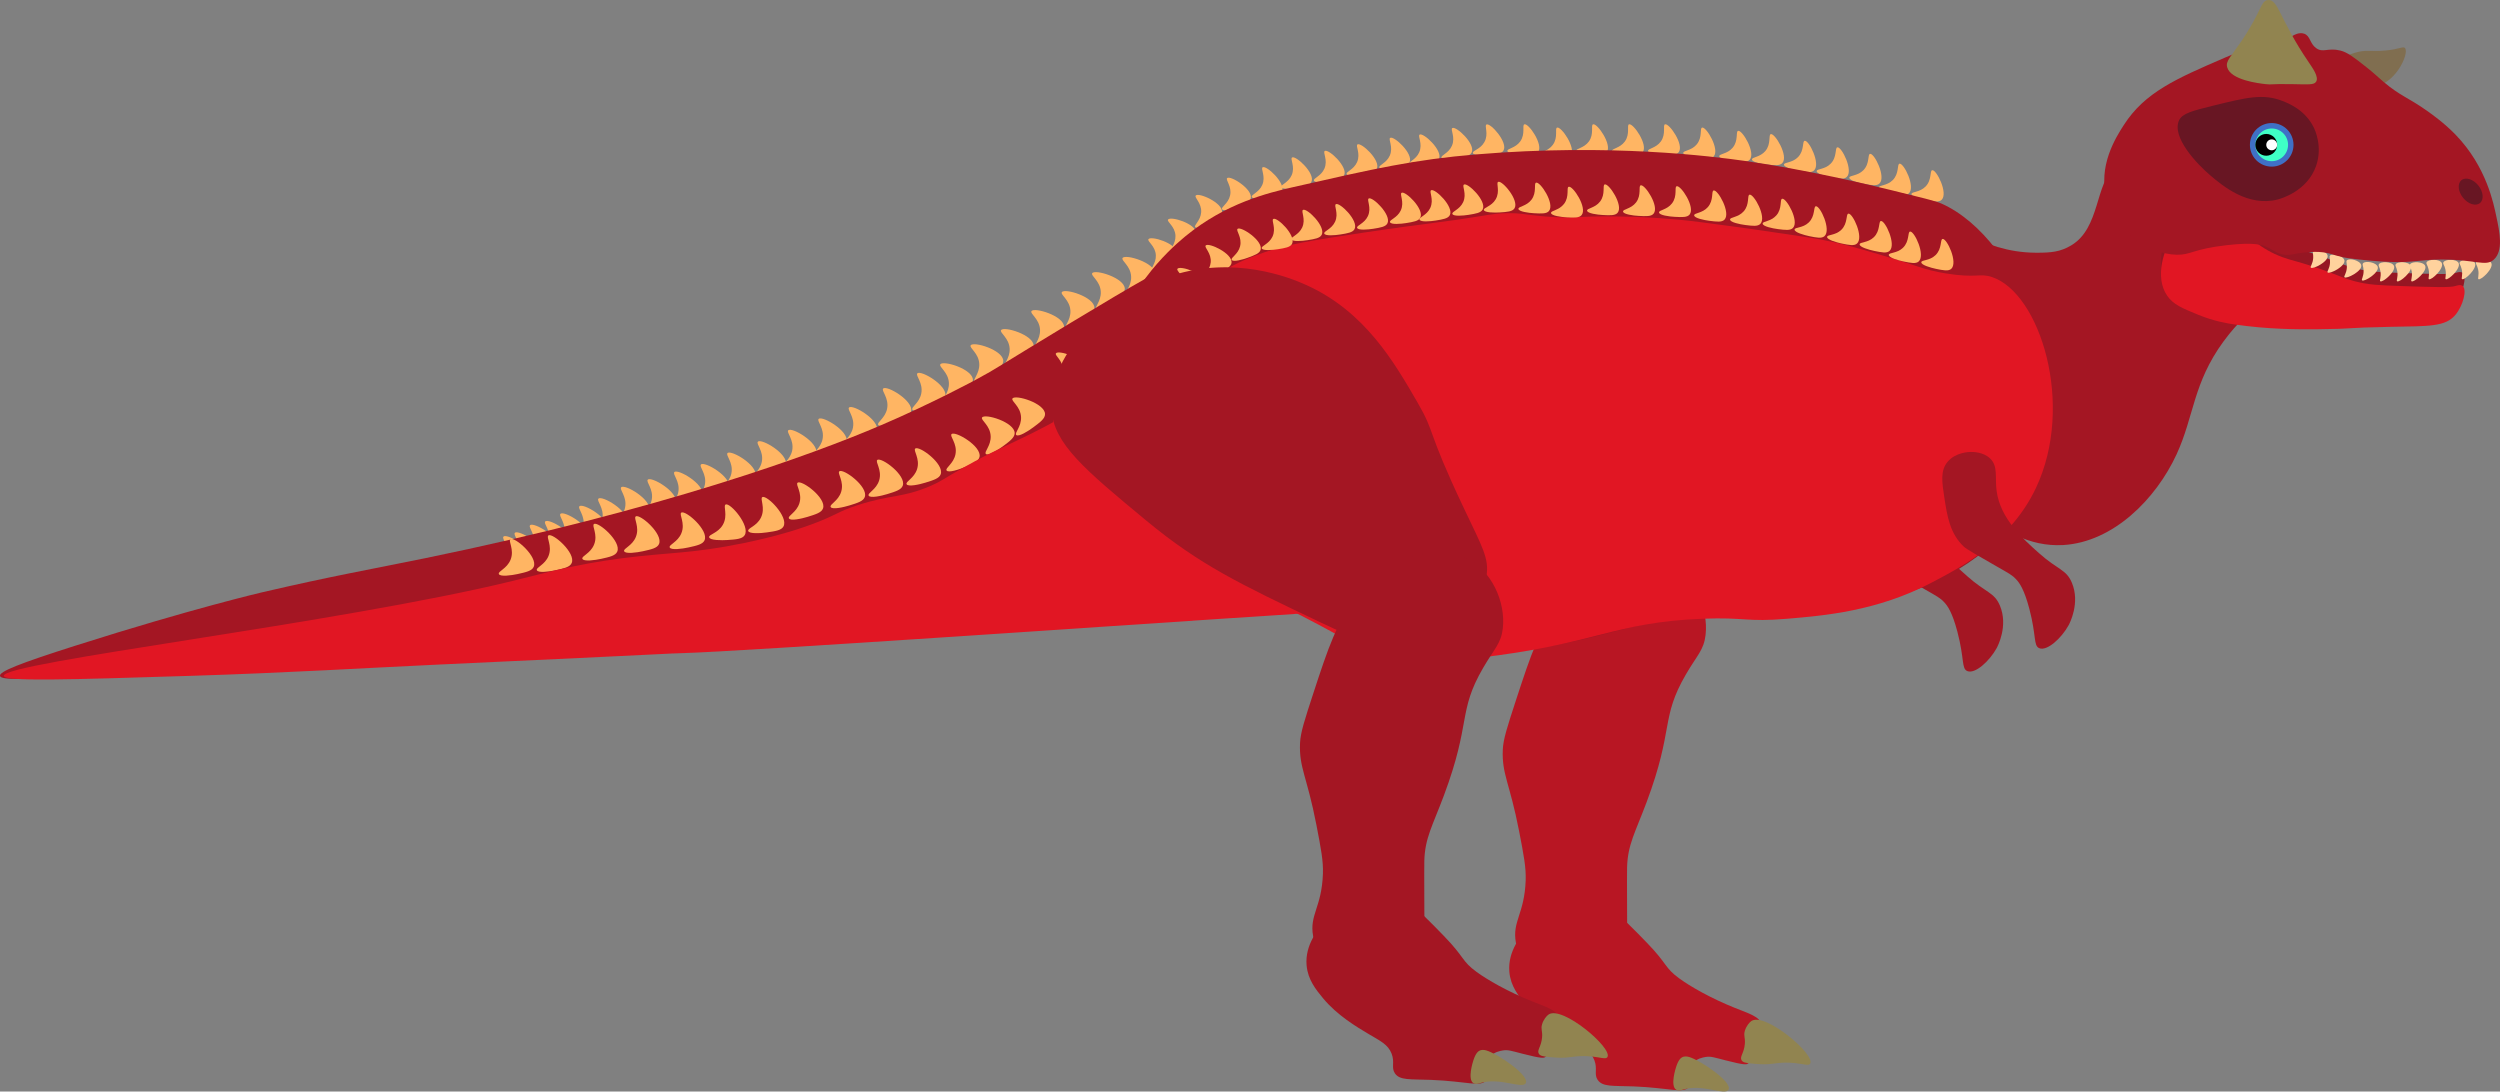 <?xml version="1.0" encoding="UTF-8"?>
<svg id="Calque_2" data-name="Calque 2" xmlns="http://www.w3.org/2000/svg" viewBox="0 0 917.59 400.62">
  <rect x="0" y="0" width="917.59" height="400.62" fill="#808080" stroke="none"/>
  <defs>
    <style>
      .cls-1 {
        fill: #fff;
      }

      .cls-2 {
        fill: #961623;
      }

      .cls-3 {
        fill: #ffd29d;
      }

      .cls-4 {
        fill: #e11623;
      }

      .cls-5 {
        fill: #918450;
      }

      .cls-6 {
        fill: #681623;
      }

      .cls-7 {
        fill: #ffb563;
      }

      .cls-8 {
        fill: #3f70c6;
      }

      .cls-9 {
        fill: #a41623;
      }

      .cls-10 {
        fill: #3fffc6;
      }

      .cls-11 {
        fill: #806e50;
      }

      .cls-12 {
        fill: #b81623;
      }
    </style>
  </defs>
  <g id="Calque_1-2" data-name="Calque 1">
    <g id="queue">
      <path class="cls-7" d="m412.02,94.7c1.01-1.57,11.94,1.71,11.96,5.73.01,1.62-1.75,2.93-4.31,4.84-1.74,1.3-5.42,3.66-6.26,2.81-.76-.77,1.91-2.97,1.76-6.53-.16-4-3.76-5.9-3.15-6.85Z"/>
      <path class="cls-7" d="m400.88,100.28c1.01-1.57,11.94,1.71,11.96,5.73.01,1.62-1.75,2.93-4.31,4.84-1.74,1.3-5.42,3.66-6.26,2.81-.76-.77,1.91-2.97,1.76-6.53-.17-4.01-3.77-5.9-3.15-6.85Z"/>
      <path class="cls-7" d="m389.73,107.24c1.01-1.57,11.94,1.71,11.96,5.73.01,1.62-1.75,2.93-4.31,4.84-1.74,1.3-5.42,3.66-6.26,2.81-.76-.77,1.91-2.97,1.76-6.53-.17-4-3.77-5.89-3.15-6.85Z"/>
      <path class="cls-7" d="m378.58,114.21c1.01-1.57,11.94,1.71,11.96,5.73.01,1.62-1.75,2.93-4.31,4.84-1.74,1.3-5.42,3.66-6.26,2.81-.76-.77,1.91-2.97,1.76-6.53-.17-4-3.76-5.89-3.15-6.85Z"/>
      <path class="cls-7" d="m367.43,121.18c1.01-1.57,11.94,1.71,11.96,5.73.01,1.62-1.75,2.93-4.31,4.84-1.74,1.3-5.42,3.66-6.26,2.81-.76-.77,1.91-2.97,1.76-6.53-.17-4-3.76-5.9-3.15-6.85Z"/>
      <path class="cls-7" d="m356.28,126.75c1.01-1.57,11.94,1.71,11.96,5.73.01,1.62-1.75,2.93-4.31,4.84-1.74,1.3-5.42,3.66-6.26,2.81-.76-.77,1.91-2.97,1.76-6.53-.17-4-3.76-5.89-3.15-6.85Z"/>
      <path class="cls-7" d="m345.13,133.72c1.01-1.57,11.94,1.71,11.96,5.73.01,1.62-1.75,2.93-4.31,4.84-1.74,1.3-5.42,3.66-6.26,2.81-.76-.77,1.91-2.97,1.76-6.53-.17-4-3.76-5.89-3.15-6.85Z"/>
      <path class="cls-7" d="m336.71,137.03c1.35-1.28,11.19,4.5,10.25,8.41-.38,1.57-2.39,2.43-5.34,3.68-2,.85-6.14,2.27-6.75,1.24-.55-.92,2.57-2.43,3.27-5.92.79-3.93-2.25-6.63-1.43-7.41Z"/>
      <path class="cls-7" d="m324.17,142.6c1.35-1.28,11.19,4.5,10.25,8.41-.38,1.57-2.39,2.43-5.34,3.68-2,.85-6.14,2.27-6.75,1.24-.55-.92,2.57-2.43,3.27-5.92.79-3.93-2.25-6.63-1.43-7.41Z"/>
      <path class="cls-7" d="m311.63,149.57c1.35-1.28,11.19,4.5,10.25,8.41-.38,1.57-2.39,2.43-5.34,3.68-2,.85-6.14,2.27-6.75,1.24-.55-.92,2.57-2.43,3.27-5.92.79-3.93-2.25-6.63-1.43-7.41Z"/>
      <path class="cls-7" d="m300.48,153.75c1.35-1.28,11.19,4.5,10.25,8.41-.38,1.57-2.39,2.43-5.34,3.68-2,.85-6.14,2.27-6.75,1.24-.55-.92,2.57-2.43,3.27-5.92.79-3.93-2.25-6.63-1.43-7.41Z"/>
      <path class="cls-7" d="m289.33,157.93c1.35-1.28,11.19,4.5,10.25,8.41-.38,1.57-2.39,2.43-5.34,3.68-2,.85-6.14,2.27-6.75,1.24-.55-.92,2.57-2.43,3.27-5.92.79-3.93-2.25-6.63-1.43-7.41Z"/>
      <path class="cls-7" d="m278.18,162.11c1.35-1.28,11.19,4.5,10.25,8.41-.38,1.57-2.39,2.43-5.34,3.68-2,.85-6.14,2.27-6.75,1.24-.55-.92,2.57-2.43,3.27-5.92.79-3.93-2.25-6.63-1.43-7.41Z"/>
      <path class="cls-7" d="m267.03,166.29c1.35-1.28,11.19,4.5,10.25,8.41-.38,1.57-2.39,2.43-5.34,3.68-2,.85-6.14,2.27-6.75,1.24-.55-.92,2.57-2.43,3.27-5.92.79-3.93-2.25-6.63-1.43-7.41Z"/>
      <path class="cls-7" d="m257.28,170.48c1.35-1.28,11.19,4.5,10.25,8.41-.38,1.57-2.39,2.43-5.34,3.68-2,.85-6.14,2.27-6.75,1.24-.55-.92,2.57-2.43,3.27-5.92.79-3.94-2.25-6.63-1.43-7.41Z"/>
      <path class="cls-7" d="m247.52,173.26c1.35-1.28,11.19,4.5,10.25,8.41-.38,1.57-2.39,2.43-5.34,3.68-2,.85-6.14,2.27-6.75,1.24-.55-.92,2.57-2.43,3.27-5.92.79-3.93-2.25-6.63-1.43-7.41Z"/>
      <path class="cls-7" d="m237.77,176.05c1.35-1.28,11.19,4.5,10.25,8.41-.38,1.57-2.39,2.43-5.34,3.68-2,.85-6.14,2.27-6.75,1.24-.55-.92,2.57-2.43,3.27-5.92.79-3.93-2.25-6.63-1.43-7.41Z"/>
      <path class="cls-7" d="m228.01,178.84c1.35-1.28,11.19,4.5,10.25,8.41-.38,1.57-2.39,2.43-5.34,3.68-2,.85-6.14,2.27-6.75,1.24-.55-.92,2.57-2.43,3.27-5.92.79-3.94-2.25-6.63-1.43-7.41Z"/>
      <path class="cls-7" d="m219.65,183.02c1.35-1.28,11.19,4.5,10.25,8.41-.38,1.57-2.39,2.43-5.34,3.68-2,.85-6.14,2.27-6.75,1.24-.55-.92,2.57-2.43,3.27-5.92.79-3.94-2.25-6.63-1.43-7.41Z"/>
      <path class="cls-7" d="m212.68,185.81c1.35-1.28,11.19,4.5,10.25,8.41-.38,1.57-2.39,2.43-5.34,3.68-2,.85-6.14,2.27-6.75,1.24-.55-.92,2.57-2.43,3.27-5.92.79-3.94-2.25-6.63-1.43-7.41Z"/>
      <path class="cls-7" d="m205.71,188.59c1.35-1.28,11.19,4.5,10.25,8.41-.38,1.57-2.39,2.43-5.34,3.68-2,.85-6.14,2.27-6.75,1.24-.55-.92,2.57-2.43,3.27-5.92.79-3.93-2.25-6.63-1.43-7.41Z"/>
      <path class="cls-7" d="m200.14,191.38c1.35-1.28,11.19,4.5,10.25,8.41-.38,1.57-2.39,2.43-5.34,3.68-2,.85-6.14,2.27-6.75,1.24-.55-.92,2.57-2.43,3.27-5.92.79-3.93-2.25-6.63-1.43-7.41Z"/>
      <path class="cls-7" d="m194.57,192.77c1.35-1.28,11.19,4.5,10.25,8.41-.38,1.57-2.39,2.43-5.34,3.68-2,.85-6.14,2.27-6.75,1.24-.55-.92,2.57-2.43,3.27-5.92.78-3.93-2.26-6.63-1.43-7.41Z"/>
      <path class="cls-7" d="m188.99,195.56c1.35-1.28,11.19,4.5,10.25,8.41-.38,1.57-2.39,2.43-5.34,3.68-2,.85-6.14,2.27-6.75,1.24-.55-.92,2.57-2.43,3.27-5.92.79-3.93-2.25-6.63-1.43-7.41Z"/>
      <path class="cls-7" d="m184.81,196.95c1.35-1.28,11.19,4.5,10.25,8.41-.38,1.57-2.39,2.43-5.34,3.68-2,.85-6.14,2.27-6.75,1.24-.55-.92,2.57-2.43,3.27-5.92.79-3.93-2.25-6.63-1.43-7.41Z"/>
      <path class="cls-9" d="m543.52,124.05c-11.9-35-59.37-46.88-86.4-39.02-4.48,1.3-9.49,3.66-19.51,8.36-10.96,5.15-19.33,9.84-44.6,25.08-27.13,16.37-26.61,16.47-34.84,20.9,0,0-15.83,8.58-34.84,16.72-25.42,10.89-80.8,31.04-167.23,48.78-20.22,4.15-33.41,6.37-59.93,12.54,0,0-25.72,5.98-68.29,19.51C6.9,243.59-.3,246.5,0,248.07c.34,1.7,9.47,1.25,27.87,0,29.96-2.04,44.88-3.91,54.35-4.18,31.14-.9,62.24-2.94,93.37-4.18,33.45-1.33,66.89-2.81,100.34-4.18,125.94-5.16,189.42-8.08,214.62-25.08,25.64-17.3,63.74-54.69,52.96-86.4Z"/>
      <path class="cls-7" d="m371.61,146.27c1.01-1.57,11.94,1.71,11.96,5.73.01,1.62-1.75,2.93-4.31,4.84-1.74,1.3-5.42,3.66-6.26,2.81-.76-.77,1.91-2.97,1.76-6.53-.17-4.01-3.76-5.9-3.15-6.85Z"/>
      <path class="cls-7" d="m360.46,153.23c1.01-1.57,11.94,1.71,11.96,5.73.01,1.62-1.75,2.93-4.31,4.84-1.74,1.3-5.42,3.66-6.26,2.81-.76-.77,1.91-2.97,1.76-6.53-.17-4-3.76-5.89-3.15-6.85Z"/>
      <path class="cls-7" d="m349.26,159.33c1.35-1.28,11.19,4.5,10.25,8.41-.38,1.57-2.39,2.43-5.34,3.68-2,.85-6.14,2.27-6.75,1.24-.55-.92,2.57-2.43,3.27-5.92.78-3.94-2.25-6.63-1.43-7.41Z"/>
      <path class="cls-7" d="m335.95,164.63c1.48-1.14,10.67,5.63,9.33,9.43-.54,1.53-2.63,2.17-5.69,3.11-2.08.64-6.34,1.62-6.84.54-.46-.98,2.8-2.15,3.86-5.55,1.19-3.85-1.55-6.84-.66-7.53Z"/>
      <path class="cls-7" d="m322.02,168.81c1.48-1.14,10.67,5.63,9.33,9.43-.54,1.53-2.63,2.17-5.69,3.11-2.08.64-6.34,1.62-6.84.54-.46-.98,2.8-2.15,3.86-5.55,1.18-3.84-1.56-6.84-.66-7.53Z"/>
      <path class="cls-7" d="m308.08,172.99c1.48-1.14,10.67,5.63,9.33,9.43-.54,1.53-2.63,2.17-5.69,3.11-2.08.64-6.34,1.62-6.84.54-.46-.98,2.8-2.15,3.86-5.55,1.19-3.84-1.56-6.84-.66-7.53Z"/>
      <path class="cls-7" d="m292.75,177.17c1.48-1.14,10.67,5.63,9.33,9.43-.54,1.53-2.63,2.17-5.69,3.11-2.08.64-6.34,1.62-6.84.54-.46-.98,2.8-2.15,3.86-5.55,1.19-3.84-1.56-6.84-.66-7.53Z"/>
      <path class="cls-7" d="m279.81,182.46c1.64-.9,9.67,7.21,7.76,10.76-.77,1.42-2.94,1.74-6.1,2.19-2.15.31-6.51.62-6.85-.53-.3-1.04,3.1-1.69,4.67-4.89,1.77-3.6-.47-6.98.52-7.53Z"/>
      <path class="cls-7" d="m266.34,185.17c1.7-.78,9.13,7.88,6.97,11.28-.87,1.37-3.05,1.52-6.24,1.75-2.17.15-6.54.16-6.79-1.01-.22-1.05,3.22-1.47,5.01-4.54,2.02-3.47.02-7.01,1.05-7.48Z"/>
      <path class="cls-7" d="m250.07,188.15c1.57-1.01,10.17,6.49,8.52,10.16-.66,1.48-2.8,1.94-5.92,2.63-2.12.46-6.45,1.1-6.87-.03-.37-1.01,2.97-1.92,4.3-5.22,1.51-3.71-.98-6.93-.03-7.54Z"/>
      <path class="cls-7" d="m218.02,192.33c1.57-1.01,10.17,6.49,8.52,10.16-.66,1.48-2.8,1.94-5.92,2.63-2.12.46-6.45,1.1-6.87-.03-.37-1.01,2.97-1.92,4.3-5.22,1.51-3.71-.98-6.92-.03-7.54Z"/>
      <path class="cls-7" d="m233.35,189.54c1.57-1.01,10.17,6.49,8.52,10.16-.66,1.48-2.8,1.94-5.92,2.63-2.12.46-6.45,1.1-6.87-.03-.37-1.01,2.97-1.92,4.3-5.22,1.51-3.71-.98-6.92-.03-7.54Z"/>
      <path class="cls-7" d="m201.3,196.51c1.57-1.01,10.17,6.49,8.52,10.16-.66,1.48-2.8,1.94-5.92,2.63-2.12.46-6.45,1.1-6.87-.03-.37-1.01,2.97-1.92,4.3-5.22,1.5-3.71-.99-6.92-.03-7.54Z"/>
      <path class="cls-7" d="m187.36,197.91c1.57-1.01,10.17,6.49,8.52,10.16-.66,1.48-2.8,1.94-5.92,2.63-2.12.46-6.45,1.1-6.87-.03-.37-1.01,2.97-1.92,4.3-5.22,1.51-3.72-.98-6.93-.03-7.54Z"/>
      <path class="cls-4" d="m452.24,117.77c9.37.07,16.32,12.94,18.81,17.42,26.02,46.81,56.22,62.79,49.47,78.74-4.09,9.66-17.62,9.57-73.16,13.24-33.33,2.2-175.29,11.94-196.5,12.54-7.04.2.95.02-89.19,4.18-28.08,1.3-55.53,3.04-91.98,4.18-45.09,1.41-68.07,2.13-68.29,0-.5-4.96,123.09-19.29,186.74-34.84,11.7-2.86,22.7-6.08,40.41-8.36,16.97-2.18,25.51-1.62,44.6-5.57,13.41-2.78,21.37-5.58,25.08-6.97,9.53-3.56,8.89-4.44,16.72-6.97,12.26-3.95,16.15-2.54,26.48-6.97,4.3-1.84,4.57-2.49,12.54-6.97,11.04-6.19,15.48-7.73,25.08-12.54,25.92-12.99,22.69-16.4,40.41-23.69,6.93-2.85,13.1-7.28,19.51-11.15,7.86-4.71,9.96-6.29,13.27-6.27Z"/>
    </g>
    <path id="bras-droite" class="cls-9" d="m696.84,174.28c-.57.01-5.48.12-8.4,3.6-2.73,3.25-2.08,7.47-1.2,13.2,1.01,6.59,2.03,13.22,7.2,18.01.94.87,4.63,2.98,12,7.2,4.5,2.58,5.67,3.13,7.2,4.8,1.17,1.27,2.89,3.57,4.8,10.8,2.61,9.91,1.46,13.47,3.6,14.4,2.87,1.25,8.24-3.72,10.8-8.4.36-.66,4.33-8.18,1.2-15.61-2.07-4.93-5.1-4.66-12-10.8-5.9-5.25-14.22-12.65-15.61-22.81-.7-5.13.63-9.09-2.4-12-2.53-2.43-6.33-2.39-7.19-2.39Z"/>
    <path id="cou" class="cls-9" d="m715.37,172.88c-7.95-14.27-8.18-28.63-8.97-57.04-.49-17.69-.66-26.97,3.65-30.83,6.54-5.86,15.69,7.65,37.24,7.75,5.57.02,8.92-.3,12.96-2.72,10.65-6.38,8.71-22.84,15.95-28.52,14.83-11.62,54.41,32.64,49.86,50.25-1.3,5.01-3.89,5.27-9.97,13.58-11.18,15.27-10.76,27.43-17.21,41.41-7.64,16.54-23.34,32.23-41.62,33.29-25.09,1.44-40.93-25.46-41.89-27.17Z"/>
    <path id="cuisse-droite" class="cls-12" d="m553.99,107.06c-6.53-2.97-26.46-10.79-49.22-3.6-21.76,6.88-45.85,27.41-44.42,49.22.83,12.66,12.16,22.05,34.81,40.81,19.6,16.23,34.37,23.27,63.62,37.21,15.4,7.34,22.47,9.71,31.21,8.4,13.53-2.02,27.88-12.35,30.01-25.21,1.08-6.54-1.5-10.64-8.4-25.21-13.87-29.29-10.14-26.89-16.81-38.41-8.76-15.15-19.34-33.45-40.8-43.21Z"/>
    <path id="mollet-droit" class="cls-12" d="m587.6,209.1c-7.78,3.66-12.2,9-15.61,13.2-6.95,8.58-9.93,17.44-15.61,34.81-3.09,9.47-4.64,14.2-4.8,18.01-.39,9.12,2.55,12.16,6,30.01,1.71,8.85,2.57,13.27,2.4,18.01-.44,12.33-5,14.99-3.6,22.81,1.39,7.75,7.93,16.7,16.81,18.01,11.81,1.74,22.59-10.82,24.01-20.41.07-.47.03-.35,0-9.6-.03-9.33-.05-13.99,0-15.61.24-8.41,2.98-12.73,7.2-24.01,10.09-26.98,5.01-30.69,14.4-46.82,4.09-7.03,6.54-8.87,7.2-14.4,1.12-9.41-3.86-21.78-14.4-26.41-9.78-4.3-19.42.24-24,2.4Z"/>
    <g id="pied-droit">
      <path class="cls-12" d="m579.2,329.14c-8.81.2-15.17,7.54-18.01,10.8-2.75,3.17-7.89,9.1-7.2,16.81.47,5.27,3.45,8.9,6,12,5.15,6.27,12.47,10.63,16.81,13.2,4.15,2.47,7.09,3.78,8.4,7.2,1.23,3.23-.23,5.08,1.2,7.2,1.79,2.65,5.66,2.11,13.2,2.4,13.34.51,18.52,2.87,20.41,0,1.58-2.4-1.09-5.52,1.2-8.4,1.48-1.86,3.94-2.26,4.8-2.4,1.9-.31,3.01.12,7.2,1.2,7.09,1.83,7.87,1.62,8.4,1.2,1.47-1.17.01-3.2,1.2-7.2,1.27-4.28,3.84-5.03,3.6-7.2-.3-2.71-4.57-3.99-9.6-6-9.15-3.66-16.53-7.98-20.41-10.8-5.58-4.06-4.23-5.21-12-13.2-9.88-10.18-16.52-17.01-25.2-16.81Z"/>
      <path class="cls-5" d="m620.01,387.96c-1.15-.34-1.91-.2-2.4,0-.55.23-1.51.84-2.4,3.6-.19.59-2.25,6.99,0,8.4.84.53,1.93.15,2.4,0,7.26-2.3,15.53,2.3,16.81,0,1.57-2.83-10.35-10.8-14.41-12Z"/>
      <path class="cls-5" d="m642.82,374.75c-.73.49-1.9,1.87-2.4,3.6-.54,1.86.2,2.37,0,4.8-.29,3.45-1.98,4.7-1.2,6,.46.76,1.44,1.01,3.6,1.2,3.44.31,5.16.46,8.4,0,8.57-1.22,12.38,1.5,13.2,0,1.86-3.38-16.6-18.94-21.6-15.6Z"/>
    </g>
    <g id="tete">
      <g>
        <path class="cls-2" d="m810.4,71.06c-6.15.43-10.26,6.58-12.35,9.7-3.92,5.86-7.27,16.13-2.65,22.93,2.23,3.28,5.56,4.64,11.47,7.06,5.8,2.37,10.64,3.15,13.23,3.53,12.3,1.8,22.91,1.85,30.87,1.76,14.13-.15,8.82-.55,26.46-.88,14.22-.27,20.1.01,23.81-4.41,2.77-3.3,4.33-9.22,2.65-10.58-.77-.63-2.07-.18-2.65,0-1.99.63-8.09.42-20.29,0-7.69-.26-11.53-.4-16.76-1.76-4.12-1.08-5.06-1.85-12.35-4.41-8.49-2.98-10.4-3.04-14.11-4.41-16.4-6.06-18.08-19.18-27.33-18.53Z"/>
        <path class="cls-4" d="m810.4,75.86c-6.15.43-10.26,6.58-12.35,9.7-3.92,5.86-7.27,16.13-2.65,22.93,2.23,3.28,5.56,4.64,11.47,7.06,5.8,2.37,10.64,3.15,13.23,3.53,12.3,1.8,22.91,1.85,30.87,1.76,14.13-.15,8.82-.55,26.46-.88,14.22-.27,20.1.01,23.81-4.41,2.77-3.3,4.33-9.22,2.65-10.58-.77-.63-2.07-.18-2.65,0-1.99.63-8.09.42-20.29,0-7.69-.26-11.53-.4-16.76-1.76-4.12-1.08-5.06-1.85-12.35-4.41-8.49-2.98-10.4-3.04-14.11-4.41-16.4-6.06-18.08-19.18-27.33-18.53Z"/>
        <g>
          <path class="cls-3" d="m849.03,92.05c-.4.46.1,1.03,0,2.65-.14,2.22-1.22,3.18-.88,3.53.7.74,6.59-2.22,6.17-4.41-.32-1.71-4.4-2.79-5.29-1.77Z"/>
          <path class="cls-3" d="m855.2,93.81c-.4.46.1,1.03,0,2.65-.14,2.22-1.22,3.18-.88,3.53.7.74,6.59-2.22,6.17-4.41-.32-1.7-4.39-2.79-5.29-1.77Z"/>
          <path class="cls-3" d="m861.38,95.58c-.4.46.1,1.03,0,2.65-.14,2.22-1.22,3.18-.88,3.53.7.74,6.59-2.22,6.17-4.41-.32-1.71-4.4-2.8-5.29-1.77Z"/>
          <path class="cls-3" d="m867.29,96.67c-.36.49.19,1.02.24,2.64.06,2.22-.93,3.27-.56,3.59.77.67,6.36-2.8,5.75-4.95-.47-1.66-4.62-2.38-5.43-1.28Z"/>
          <path class="cls-3" d="m873.11,97.03c-.29.54.33.98.6,2.58.37,2.19-.47,3.37-.06,3.64.85.56,5.91-3.65,5.01-5.69-.69-1.59-4.91-1.73-5.55-.53Z"/>
          <path class="cls-3" d="m879.29,97.03c-.29.54.33.98.6,2.58.37,2.19-.47,3.37-.06,3.64.85.56,5.91-3.65,5.01-5.69-.7-1.59-4.91-1.73-5.55-.53Z"/>
          <path class="cls-3" d="m884.58,97.03c-.29.54.33.98.6,2.58.37,2.19-.47,3.37-.06,3.64.85.56,5.91-3.65,5.01-5.69-.69-1.59-4.91-1.73-5.55-.53Z"/>
          <path class="cls-3" d="m890.63,96.3c-.26.55.39.96.74,2.54.49,2.17-.28,3.39.14,3.63.88.51,5.71-3.97,4.7-5.96-.79-1.53-5.01-1.44-5.58-.21Z"/>
          <path class="cls-3" d="m896.8,96.3c-.26.55.39.96.74,2.54.49,2.17-.28,3.39.14,3.63.88.51,5.71-3.97,4.7-5.96-.79-1.53-5-1.44-5.58-.21Z"/>
          <path class="cls-3" d="m902.8,96.3c-.26.55.39.96.74,2.54.49,2.17-.28,3.39.14,3.63.88.51,5.71-3.97,4.7-5.96-.78-1.53-5-1.44-5.58-.21Z"/>
          <path class="cls-3" d="m908.81,96.3c-.26.55.39.96.74,2.54.49,2.17-.28,3.39.14,3.63.88.51,5.71-3.97,4.7-5.96-.79-1.53-5.01-1.44-5.58-.21Z"/>
          <g>
            <path class="cls-11" d="m864.2,19.41c4.11-1.33,6.03-.36,11.47-.88,5.15-.5,6.41-1.66,7.06-.88,1.71,2.08-4.03,14.29-12.35,14.11-5.98-.13-11.62-6.62-10.58-9.7.45-1.37,2.18-1.93,4.4-2.65Z"/>
            <path class="cls-9" d="m779.53,45.87c-2.86,4.45-9.79,15.24-6.17,27.34,3.46,11.56,15.3,20.09,25.58,20.29,5.26.1,5.85-2.1,18.52-3.53,9.82-1.1,12.9-.17,14.99.88,2.12,1.06,3.38,2.32,6.17,2.65,2.51.29,3.27-.52,7.94-.88,2.03-.16,3.83-.3,6.17,0,2.84.36,3.53.99,7.06,1.76,1.8.39,3.28.56,6.17.88,1.65.18,6.49.72,11.47.88,8.88.3,10.39-.84,18.52-.88,12.89-.06,16.37,2.77,19.4,0,3.53-3.21,2.14-10.03.88-15.88-.94-4.36-3.51-18.15-14.99-29.99-4.09-4.21-8.44-7.31-10.58-8.82-6.77-4.78-9.63-5.3-15.88-10.58-2.2-1.86-3.09-2.85-6.17-5.29-4.64-3.67-7.01-5.52-9.7-6.17-4.52-1.09-6.29.97-8.82-.88-2.38-1.74-2.08-4.5-4.41-5.29-1.84-.63-3.74.51-4.41.88-5.77,3.25-10.27,1.7-24.7,7.94-17.87,7.72-29.3,12.66-37.04,24.69Z"/>
            <path class="cls-6" d="m799.82,44.11c1.18-2.49,4.92-3.46,12.35-5.29,12.28-3.03,18.46-4.56,25.58-1.76,2.26.89,8.29,3.26,11.47,9.7.43.87,3.34,7.03.88,14.11-3.26,9.4-13.08,12.08-14.11,12.35-10.96,2.8-20.26-5.06-24.7-8.82-4.95-4.19-14.39-14.16-11.47-20.29Z"/>
            <path class="cls-5" d="m817.46,24.7c-.64-2.29,1.29-3.8,5.29-9.7,7.35-10.85,6.95-14.76,9.7-14.99,3.81-.33,4.23,7.17,14.99,22.93,1.45,2.13,3.74,5.35,2.65,7.06-.79,1.23-2.88.98-8.82.88-8.27-.14-7.2.29-9.7,0-2.49-.29-12.8-1.47-14.11-6.18Z"/>
          </g>
        </g>
      </g>
      <ellipse class="cls-6" cx="906.88" cy="70.4" rx="3.6" ry="5.4" transform="translate(154.88 582.15) rotate(-38.68)"/>
    </g>
    <g id="corsp">
      <path class="cls-7" d="m709.19,62.47c1.58-.29,5.96,8.51,3.44,10.89-1.01.96-2.87.63-5.58.14-1.84-.33-5.5-1.25-5.46-2.28.03-.93,3-.55,5.14-2.74,2.43-2.45,1.5-5.83,2.46-6.01Z"/>
      <path class="cls-7" d="m697.19,60.07c1.58-.29,5.96,8.51,3.44,10.89-1.01.96-2.87.63-5.58.14-1.84-.33-5.49-1.25-5.46-2.28.03-.93,3-.55,5.14-2.74,2.42-2.46,1.5-5.83,2.46-6.01Z"/>
      <path class="cls-7" d="m686.38,56.47c1.58-.29,5.96,8.51,3.44,10.89-1.01.96-2.87.63-5.58.14-1.84-.33-5.49-1.25-5.46-2.28.03-.93,3-.55,5.14-2.74,2.43-2.46,1.5-5.83,2.46-6.01Z"/>
      <path class="cls-7" d="m674.38,54.07c1.58-.29,5.96,8.51,3.44,10.89-1.01.96-2.87.63-5.58.14-1.84-.33-5.49-1.25-5.46-2.28.03-.93,3-.55,5.14-2.74,2.43-2.46,1.5-5.83,2.46-6.01Z"/>
      <path class="cls-7" d="m662.38,51.67c1.58-.29,5.96,8.51,3.44,10.89-1.01.96-2.87.63-5.58.14-1.84-.33-5.5-1.25-5.46-2.28.03-.93,3-.55,5.14-2.74,2.42-2.46,1.5-5.83,2.46-6.01Z"/>
      <path class="cls-7" d="m649.94,49.23c1.55-.41,6.58,8.04,4.25,10.61-.94,1.03-2.82.84-5.55.56-1.86-.19-5.57-.83-5.61-1.86-.04-.93,2.95-.77,4.92-3.12,2.22-2.64,1.05-5.94,1.99-6.19Z"/>
      <path class="cls-7" d="m637.94,48.03c1.55-.41,6.58,8.04,4.25,10.61-.94,1.03-2.82.84-5.55.56-1.86-.19-5.57-.83-5.61-1.86-.04-.93,2.95-.77,4.92-3.12,2.22-2.64,1.04-5.94,1.99-6.19Z"/>
      <path class="cls-7" d="m624.73,46.83c1.55-.41,6.58,8.04,4.25,10.61-.94,1.03-2.82.84-5.55.56-1.86-.19-5.57-.83-5.61-1.86-.04-.93,2.95-.77,4.92-3.12,2.23-2.64,1.05-5.94,1.99-6.19Z"/>
      <path class="cls-7" d="m611.12,45.63c1.52-.52,7.14,7.55,5,10.27-.86,1.1-2.75,1.04-5.5.96-1.87-.06-5.62-.43-5.73-1.46-.1-.92,2.88-.98,4.69-3.46,2.02-2.79.61-6,1.54-6.31Z"/>
      <path class="cls-7" d="m597.91,45.63c1.52-.52,7.14,7.55,5,10.27-.86,1.1-2.75,1.04-5.5.96-1.87-.06-5.62-.43-5.73-1.46-.1-.92,2.88-.98,4.69-3.46,2.03-2.79.62-6,1.54-6.31Z"/>
      <path class="cls-7" d="m584.71,45.63c1.52-.52,7.14,7.55,5,10.27-.86,1.1-2.75,1.04-5.5.96-1.87-.06-5.62-.43-5.73-1.46-.1-.92,2.88-.98,4.69-3.46,2.02-2.79.61-6,1.54-6.31Z"/>
      <path class="cls-7" d="m571.5,46.83c1.52-.52,7.14,7.55,5,10.27-.86,1.1-2.75,1.04-5.5.96-1.87-.06-5.62-.43-5.73-1.46-.1-.92,2.88-.98,4.69-3.46,2.03-2.79.62-5.99,1.54-6.31Z"/>
      <path class="cls-7" d="m559.5,45.63c1.52-.52,7.14,7.55,5,10.27-.86,1.1-2.75,1.04-5.5.96-1.87-.06-5.62-.43-5.73-1.46-.1-.92,2.88-.98,4.69-3.46,2.02-2.79.62-6,1.54-6.31Z"/>
      <path class="cls-7" d="m545.6,45.69c1.45-.7,8.01,6.62,6.21,9.59-.72,1.19-2.6,1.37-5.34,1.62-1.86.17-5.63.26-5.87-.75-.21-.9,2.74-1.32,4.23-4.01,1.68-3.01-.11-6.02.77-6.45Z"/>
      <path class="cls-7" d="m533.06,47c1.37-.83,8.59,5.84,7.09,8.96-.61,1.25-2.46,1.6-5.17,2.11-1.84.35-5.58.78-5.91-.19-.3-.88,2.61-1.58,3.84-4.38,1.38-3.17-.68-6,.15-6.5Z"/>
      <path class="cls-7" d="m521.06,49.4c1.37-.83,8.59,5.84,7.09,8.96-.61,1.25-2.46,1.6-5.17,2.11-1.84.35-5.58.78-5.91-.19-.3-.88,2.61-1.58,3.84-4.38,1.38-3.17-.68-6,.15-6.5Z"/>
      <path class="cls-7" d="m510.26,50.6c1.37-.83,8.59,5.84,7.09,8.96-.61,1.25-2.46,1.6-5.17,2.11-1.84.35-5.58.78-5.91-.19-.3-.88,2.61-1.58,3.84-4.38,1.38-3.17-.69-6,.15-6.5Z"/>
      <path class="cls-7" d="m498.25,53c1.37-.83,8.59,5.84,7.09,8.96-.61,1.25-2.46,1.6-5.17,2.11-1.84.35-5.58.78-5.91-.19-.3-.88,2.61-1.58,3.84-4.38,1.38-3.17-.68-5.99.15-6.5Z"/>
      <path class="cls-7" d="m486.25,55.4c1.37-.83,8.59,5.84,7.09,8.96-.61,1.25-2.46,1.6-5.17,2.11-1.84.35-5.58.78-5.91-.19-.3-.88,2.61-1.58,3.84-4.38,1.38-3.17-.69-5.99.15-6.5Z"/>
      <path class="cls-7" d="m474.24,57.8c1.37-.83,8.59,5.84,7.09,8.96-.61,1.25-2.46,1.6-5.17,2.11-1.84.35-5.58.78-5.91-.19-.3-.88,2.61-1.58,3.84-4.38,1.38-3.17-.68-5.99.15-6.5Z"/>
      <path class="cls-7" d="m463.44,61.4c1.37-.83,8.59,5.84,7.09,8.96-.61,1.25-2.46,1.6-5.17,2.11-1.84.35-5.58.78-5.91-.19-.3-.88,2.61-1.58,3.84-4.38,1.38-3.16-.68-5.99.15-6.5Z"/>
      <path class="cls-7" d="m450.42,65.36c1.19-1.08,9.54,4.12,8.64,7.47-.36,1.35-2.12,2.04-4.68,3.05-1.74.69-5.33,1.82-5.84.92-.46-.81,2.26-2.04,2.94-5.03.77-3.36-1.79-5.75-1.06-6.41Z"/>
      <path class="cls-7" d="m438.88,71.77c1.02-1.24,10.04,2.69,9.64,6.13-.16,1.38-1.8,2.32-4.18,3.7-1.62.93-5.01,2.58-5.65,1.76-.57-.73,1.94-2.35,2.18-5.4.26-3.44-2.61-5.44-1.99-6.19Z"/>
      <path class="cls-7" d="m428.72,80.59c.87-1.35,10.29,1.47,10.3,4.94.01,1.39-1.51,2.52-3.71,4.17-1.5,1.12-4.67,3.16-5.39,2.42-.65-.66,1.65-2.56,1.52-5.62-.15-3.46-3.25-5.09-2.72-5.91Z"/>
      <path class="cls-7" d="m421.52,87.79c.87-1.35,10.29,1.47,10.3,4.94.01,1.39-1.51,2.52-3.71,4.17-1.5,1.12-4.67,3.16-5.39,2.42-.65-.66,1.65-2.56,1.52-5.62-.15-3.46-3.25-5.09-2.72-5.91Z"/>
      <path class="cls-9" d="m474.77,68.65c-9.52,2.17-24.85,5.92-39.61,18.01-.51.42-1.81,1.5-3.21,2.77-7.91,7.16-24.81,25.06-25.6,51.25-.99,32.49,23.64,58.6,40.81,66.02,2.79,1.21,8.04,3.06,15.61,7.2,9.03,4.93,11.28,7.6,24.01,15.61,8.7,5.47,13.15,8.23,18.01,9.6,5.65,1.59,9.9,1.55,20.41,1.2,16.75-.56,25.12-.83,28.81-1.2,33.96-3.37,42.65-11.28,73.22-13.2,12.22-.77,15.74.19,24.01,0,15.15-.34,71.1-3.51,92.43-42.01,21.48-38.78-1.85-96.33-31.21-109.24-2.02-.89-7.35-2.19-18.01-4.8-8.51-2.08-30.83-7.5-54.02-10.8-12.09-1.72-49.56-6.46-98.43-2.4-22.75,1.87-37.58,5.24-67.23,11.99Z"/>
      <path class="cls-4" d="m448.36,99.86c-8,4.96-15.03,12.58-15.61,13.2-12.75,13.8-24.79,12.56-40.21,30.61-4.72,5.53-5.77,8.19-6,10.8-.17,1.98-.21,7.69,15.61,24.01,4.53,4.68,8.65,8.87,15.61,14.4,9.38,7.45,17.11,11.73,26.41,16.81,16.59,9.06,19.98,8.99,40.21,19.81,12.02,6.43,11.2,6.67,15.61,8.4,15.2,5.96,29.09,5.06,42.01,3.6,43.23-4.88,50.29-13.14,82.83-14.4,15.9-.62,15.99,1.29,31.21,0,13.58-1.15,32.94-2.78,52.82-13.2,11.44-6,29.17-15.23,38.41-34.81,14.38-30.45,1.53-71.61-16.21-77.43-4.49-1.47-5.64.52-16.85-1.3-8.51-1.38-9.94-2.77-26.97-7.7-6.55-1.9-11.83-3.42-19.21-4.8-2.58-.48-6.95-1.13-15.61-2.4-6.74-.99-11-1.62-16.81-2.4-9.51-1.28-14.26-1.93-19.21-2.4-10.31-.99-18.29-1.13-22.81-1.2-15.28-.24-15.99.87-26.41,0-7.43-.62-8.68-1.32-14.4-1.2-4.94.1-6.16.67-18.01,2.4-6.85,1-5.86.73-18.01,2.4-4.53.62-10.47,1.44-16.81,2.4-18.26,2.77-27.57,4.21-36.01,7.2-4.27,1.52-9.43,3.38-15.58,7.2Z"/>
      <path class="cls-7" d="m713,87.7c1.59-.25,5.74,8.66,3.17,10.98-1.04.93-2.89.55-5.58,0-1.83-.38-5.46-1.39-5.4-2.42.06-.93,3.01-.47,5.21-2.61,2.48-2.4,1.64-5.8,2.6-5.95Z"/>
      <path class="cls-7" d="m701.06,84.99c1.59-.25,5.74,8.66,3.17,10.98-1.04.93-2.89.55-5.58,0-1.83-.38-5.46-1.39-5.4-2.42.06-.93,3.01-.47,5.21-2.61,2.48-2.4,1.64-5.8,2.6-5.95Z"/>
      <path class="cls-7" d="m690.36,81.12c1.59-.25,5.74,8.66,3.17,10.98-1.04.93-2.89.55-5.58,0-1.83-.38-5.46-1.39-5.4-2.42.06-.93,3.01-.47,5.21-2.61,2.47-2.4,1.63-5.8,2.6-5.95Z"/>
      <path class="cls-7" d="m678.42,78.41c1.59-.25,5.74,8.66,3.17,10.98-1.04.93-2.89.55-5.58,0-1.83-.38-5.46-1.39-5.4-2.42.06-.93,3.01-.47,5.21-2.61,2.47-2.4,1.63-5.8,2.6-5.95Z"/>
      <path class="cls-7" d="m666.48,75.7c1.59-.25,5.74,8.66,3.17,10.98-1.04.93-2.89.55-5.58,0-1.83-.38-5.46-1.39-5.4-2.42.06-.93,3.01-.47,5.21-2.61,2.47-2.4,1.63-5.79,2.6-5.95Z"/>
      <path class="cls-7" d="m654.11,72.95c1.56-.37,6.37,8.2,3.98,10.71-.96,1.01-2.84.77-5.57.42-1.86-.24-5.55-.97-5.56-2.01-.01-.93,2.97-.7,5-2.99,2.29-2.58,1.2-5.9,2.15-6.13Z"/>
      <path class="cls-7" d="m642.14,71.45c1.56-.37,6.37,8.2,3.98,10.71-.96,1.01-2.84.77-5.57.42-1.86-.24-5.55-.97-5.56-2.01-.01-.93,2.97-.7,5-2.99,2.29-2.59,1.2-5.91,2.15-6.13Z"/>
      <path class="cls-7" d="m628.97,69.91c1.56-.37,6.37,8.2,3.98,10.71-.96,1.01-2.84.77-5.57.42-1.86-.24-5.55-.97-5.56-2.01-.01-.93,2.97-.7,5-2.99,2.29-2.58,1.2-5.91,2.15-6.13Z"/>
      <path class="cls-7" d="m615.39,68.36c1.53-.48,6.95,7.72,4.74,10.4-.89,1.07-2.77.97-5.52.82-1.87-.1-5.61-.57-5.69-1.6-.08-.92,2.91-.91,4.77-3.34,2.1-2.75.77-5.99,1.7-6.28Z"/>
      <path class="cls-7" d="m602.19,68.02c1.53-.48,6.95,7.72,4.74,10.4-.89,1.07-2.77.97-5.52.82-1.87-.1-5.61-.57-5.69-1.6-.08-.92,2.91-.91,4.77-3.34,2.1-2.75.77-5.99,1.7-6.28Z"/>
      <path class="cls-7" d="m588.99,67.69c1.53-.48,6.95,7.72,4.74,10.4-.89,1.07-2.77.97-5.52.82-1.87-.1-5.61-.57-5.69-1.6-.08-.92,2.91-.91,4.77-3.34,2.09-2.75.77-5.99,1.7-6.28Z"/>
      <path class="cls-7" d="m575.76,68.55c1.53-.48,6.95,7.72,4.74,10.4-.89,1.07-2.77.97-5.52.82-1.87-.1-5.61-.57-5.69-1.6-.08-.92,2.91-.91,4.77-3.34,2.09-2.75.77-5.99,1.7-6.28Z"/>
      <path class="cls-7" d="m563.79,67.04c1.53-.48,6.95,7.72,4.74,10.4-.89,1.07-2.77.97-5.52.82-1.87-.1-5.61-.57-5.69-1.6-.08-.92,2.91-.91,4.77-3.34,2.09-2.75.77-5.98,1.7-6.28Z"/>
      <path class="cls-7" d="m549.89,66.75c1.46-.66,7.83,6.82,5.97,9.74-.75,1.17-2.63,1.3-5.38,1.48-1.87.12-5.63.11-5.85-.9-.19-.91,2.78-1.25,4.33-3.9,1.75-2.96.04-6.02.93-6.42Z"/>
      <path class="cls-7" d="m537.33,67.74c1.39-.8,8.44,6.06,6.86,9.14-.64,1.24-2.5,1.54-5.22,1.98-1.85.3-5.6.64-5.9-.35-.27-.89,2.65-1.51,3.95-4.29,1.45-3.12-.54-6,.31-6.48Z"/>
      <path class="cls-7" d="m525.27,69.83c1.39-.8,8.44,6.06,6.86,9.14-.64,1.24-2.5,1.54-5.22,1.98-1.85.3-5.6.64-5.9-.35-.27-.89,2.65-1.51,3.95-4.29,1.45-3.12-.54-5.99.31-6.48Z"/>
      <path class="cls-7" d="m514.44,70.76c1.39-.8,8.44,6.06,6.86,9.14-.64,1.24-2.5,1.54-5.22,1.98-1.85.3-5.6.64-5.9-.35-.27-.89,2.65-1.51,3.95-4.29,1.45-3.12-.54-6,.31-6.48Z"/>
      <path class="cls-7" d="m502.37,72.85c1.39-.8,8.44,6.06,6.86,9.14-.64,1.24-2.5,1.54-5.22,1.98-1.85.3-5.6.64-5.9-.35-.27-.89,2.65-1.51,3.95-4.29,1.46-3.12-.53-5.99.31-6.48Z"/>
      <path class="cls-7" d="m490.31,74.94c1.39-.8,8.44,6.06,6.86,9.14-.64,1.24-2.5,1.54-5.22,1.98-1.85.3-5.6.64-5.9-.35-.27-.89,2.65-1.51,3.95-4.29,1.46-3.11-.53-5.99.31-6.48Z"/>
      <path class="cls-7" d="m478.25,77.04c1.39-.8,8.44,6.06,6.86,9.14-.64,1.24-2.5,1.54-5.22,1.98-1.85.3-5.6.64-5.9-.35-.27-.89,2.65-1.51,3.95-4.29,1.45-3.12-.54-6,.31-6.48Z"/>
      <path class="cls-7" d="m467.36,80.36c1.39-.8,8.44,6.06,6.86,9.14-.64,1.24-2.5,1.54-5.22,1.98-1.85.3-5.6.64-5.9-.35-.27-.89,2.65-1.51,3.95-4.29,1.45-3.11-.54-5.99.31-6.48Z"/>
      <path class="cls-7" d="m454.24,83.99c1.22-1.04,9.43,4.37,8.45,7.69-.39,1.34-2.17,1.98-4.75,2.93-1.76.64-5.38,1.68-5.86.77-.44-.82,2.32-1.98,3.07-4.95.84-3.35-1.65-5.8-.91-6.44Z"/>
      <path class="cls-7" d="m442.54,90.1c1.05-1.21,9.96,2.95,9.48,6.38-.19,1.38-1.86,2.28-4.28,3.59-1.65.89-5.08,2.45-5.69,1.62-.55-.75,2-2.29,2.32-5.34.36-3.45-2.47-5.51-1.83-6.25Z"/>
      <path class="cls-7" d="m432.16,98.66c.9-1.33,10.24,1.73,10.17,5.2-.03,1.39-1.57,2.48-3.82,4.07-1.53,1.08-4.75,3.04-5.45,2.28-.64-.68,1.71-2.52,1.66-5.58-.05-3.46-3.1-5.17-2.56-5.97Z"/>
      <path class="cls-7" d="m424.78,105.67c.9-1.33,10.24,1.73,10.17,5.2-.03,1.39-1.57,2.48-3.82,4.07-1.53,1.08-4.75,3.04-5.45,2.28-.64-.68,1.71-2.52,1.66-5.58-.06-3.45-3.11-5.16-2.56-5.97Z"/>
      <path class="cls-7" d="m416.38,111.67c.9-1.33,10.24,1.73,10.17,5.2-.03,1.39-1.57,2.48-3.82,4.07-1.53,1.08-4.75,3.04-5.45,2.28-.64-.68,1.71-2.52,1.66-5.58-.06-3.45-3.11-5.16-2.56-5.97Z"/>
      <path class="cls-7" d="m406.77,117.68c.9-1.33,10.24,1.73,10.17,5.2-.03,1.39-1.57,2.48-3.82,4.07-1.53,1.08-4.75,3.04-5.45,2.28-.64-.68,1.71-2.52,1.66-5.58-.05-3.46-3.1-5.17-2.56-5.97Z"/>
      <path class="cls-7" d="m397.17,123.68c.9-1.33,10.24,1.73,10.17,5.2-.03,1.39-1.57,2.48-3.82,4.07-1.53,1.08-4.75,3.04-5.45,2.28-.64-.68,1.71-2.52,1.66-5.58-.05-3.45-3.11-5.16-2.56-5.97Z"/>
      <path class="cls-7" d="m387.57,129.68c.9-1.33,10.24,1.73,10.17,5.2-.03,1.39-1.57,2.48-3.82,4.07-1.53,1.08-4.75,3.04-5.45,2.28-.64-.68,1.71-2.52,1.66-5.58-.06-3.45-3.11-5.16-2.56-5.97Z"/>
      <path id="bras-gauche" class="cls-9" d="m723.25,165.88c-.57.01-5.48.12-8.4,3.6-2.73,3.25-2.08,7.47-1.2,13.2,1.01,6.59,2.03,13.22,7.2,18.01.94.87,4.63,2.98,12,7.2,4.5,2.58,5.67,3.13,7.2,4.8,1.17,1.27,2.89,3.57,4.8,10.8,2.61,9.91,1.46,13.47,3.6,14.4,2.87,1.25,8.24-3.72,10.8-8.4.36-.66,4.33-8.18,1.2-15.61-2.07-4.93-5.1-4.66-12-10.8-5.9-5.25-14.22-12.65-15.61-22.81-.7-5.13.63-9.09-2.4-12-2.53-2.43-6.33-2.4-7.19-2.39Z"/>
    </g>
    <path id="cuisse-gauche" class="cls-9" d="m479.57,104.66c-6.53-2.97-26.46-10.79-49.22-3.6-21.76,6.88-45.85,27.41-44.42,49.22.83,12.66,12.16,22.05,34.81,40.81,19.6,16.23,34.37,23.27,63.62,37.21,15.4,7.34,22.47,9.71,31.21,8.4,13.53-2.02,27.88-12.35,30.01-25.21,1.08-6.54-1.5-10.64-8.4-25.21-13.87-29.29-10.14-26.89-16.81-38.41-8.76-15.15-19.35-33.45-40.8-43.21Z"/>
    <path id="mollet-gauche" class="cls-9" d="m513.18,206.7c-7.78,3.66-12.2,9-15.61,13.2-6.95,8.58-9.93,17.44-15.61,34.81-3.09,9.47-4.64,14.2-4.8,18.01-.39,9.12,2.55,12.16,6,30.01,1.71,8.85,2.57,13.27,2.4,18.01-.44,12.33-5,14.99-3.6,22.81,1.39,7.75,7.93,16.7,16.81,18.01,11.81,1.74,22.59-10.82,24.01-20.41.07-.47.03-.35,0-9.6-.03-9.33-.05-13.99,0-15.61.24-8.41,2.98-12.73,7.2-24.01,10.09-26.98,5.01-30.69,14.4-46.82,4.09-7.03,6.54-8.87,7.2-14.4,1.12-9.41-3.86-21.78-14.4-26.41-9.78-4.3-19.42.24-24,2.4Z"/>
    <g id="pied-gauche">
      <path class="cls-9" d="m504.78,326.74c-8.81.2-15.17,7.54-18.01,10.8-2.75,3.17-7.89,9.1-7.2,16.81.47,5.27,3.45,8.9,6,12,5.15,6.27,12.47,10.63,16.81,13.2,4.15,2.47,7.09,3.78,8.4,7.2,1.23,3.23-.23,5.08,1.2,7.2,1.78,2.65,5.66,2.11,13.2,2.4,13.34.51,18.52,2.87,20.41,0,1.58-2.4-1.09-5.52,1.2-8.4,1.48-1.86,3.94-2.26,4.8-2.4,1.9-.31,3.01.12,7.2,1.2,7.09,1.83,7.87,1.62,8.4,1.2,1.47-1.17.01-3.2,1.2-7.2,1.27-4.28,3.84-5.03,3.6-7.2-.3-2.71-4.57-3.99-9.6-6-9.15-3.66-16.53-7.98-20.41-10.8-5.58-4.06-4.23-5.21-12-13.2-9.88-10.18-16.52-17.01-25.2-16.81Z"/>
      <path class="cls-5" d="m545.59,385.56c-1.15-.34-1.91-.2-2.4,0-.55.23-1.51.84-2.4,3.6-.19.59-2.25,6.99,0,8.4.84.53,1.93.15,2.4,0,7.26-2.3,15.53,2.3,16.81,0,1.57-2.83-10.36-10.8-14.41-12Z"/>
      <path class="cls-5" d="m568.4,372.35c-.73.49-1.9,1.87-2.4,3.6-.54,1.86.2,2.37,0,4.8-.29,3.45-1.98,4.7-1.2,6,.46.76,1.44,1.01,3.6,1.2,3.44.31,5.16.46,8.4,0,8.57-1.22,12.38,1.5,13.2,0,1.85-3.38-16.61-18.94-21.6-15.6Z"/>
    </g>
    <g>
      <circle class="cls-8" cx="833.8" cy="53.16" r="8"/>
      <circle class="cls-10" cx="833.8" cy="53.16" r="6"/>
      <circle cx="831.8" cy="53.16" r="4"/>
      <circle class="cls-1" cx="833.8" cy="53.16" r="2"/>
    </g>
  </g>
</svg>